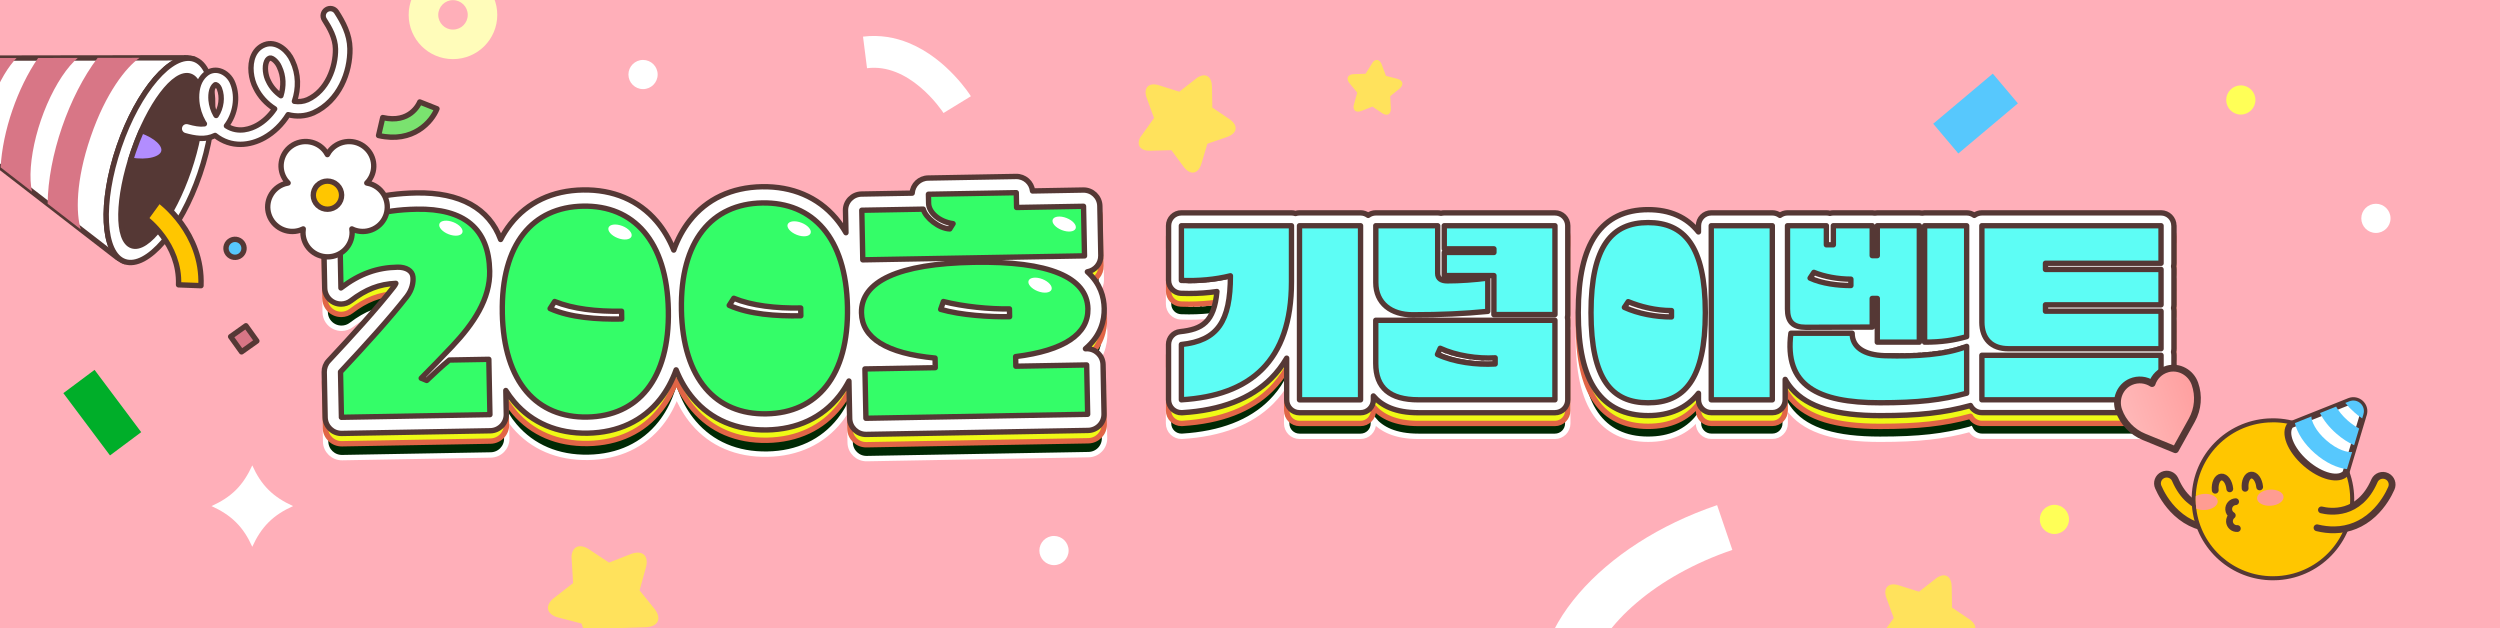 <svg width="1460" height="367" viewBox="0 0 1460 367" fill="none" xmlns="http://www.w3.org/2000/svg">
<rect x="0" y="0" width="1460" height="367" fill="#333333" stroke="none"/>
<g clip-path="url(#clip0_149_3255)">
<rect width="1460" height="367" fill="#FFAFB9"/>
<path d="M634.717 217.804L634.183 217.809C643.366 210.094 645.282 200.934 645.151 194.296C645.02 187.659 642.953 179.775 635.308 172.861C639.851 172.071 643.258 168.103 643.165 163.373L642.593 134.41C642.489 129.189 638.139 125.025 632.883 125.12L603.281 125.657C602.775 120.825 598.608 117.09 593.626 117.189L542.313 118.109C537.332 118.195 533.319 122.079 533.001 126.924L503.398 127.462C498.142 127.557 493.956 131.869 494.06 137.09L494.319 150.039C492.553 146.977 490.569 144.135 488.353 141.525C477.885 129.223 462.984 122.878 445.253 123.193C427.59 123.516 413 130.384 403.047 143.055C399.155 148.014 396.064 153.746 393.753 160.181C391.18 153.817 387.862 148.208 383.753 143.392C373.284 131.09 358.383 124.745 340.653 125.06C322.99 125.383 308.399 132.251 298.446 144.922C296.26 147.7 294.332 150.739 292.651 153.997C285.997 135.871 269.057 126.337 243.38 126.801C222.574 127.18 205.691 131.864 193.194 140.743C190.641 142.554 189.162 145.496 189.225 148.603L189.902 182.42C189.979 185.992 192.069 189.214 195.298 190.773C196.66 191.421 198.144 191.73 199.598 191.709C201.602 191.67 203.582 191.017 205.222 189.753C213.955 183.086 221.873 180.01 231.464 179.618C231.218 180.201 230.855 180.852 230.34 181.513C220.259 194.454 206.045 209.974 192.181 224.828C190.507 226.618 189.601 228.988 189.646 231.427L190.171 257.965C190.276 263.185 194.625 267.35 199.881 267.254L286.615 265.7C291.871 265.605 296.057 261.292 295.953 256.072L295.68 242.183C297.16 244.531 298.763 246.758 300.522 248.826C310.953 261.096 325.816 267.409 343.491 267.101C361.166 266.793 375.854 259.909 385.834 247.242C389.724 242.296 392.829 236.566 395.14 230.131C397.711 236.509 401.028 242.13 405.137 246.947C415.568 259.217 430.432 265.53 448.107 265.222C465.782 264.914 480.47 258.031 490.45 245.363C492.556 242.684 494.43 239.761 496.066 236.647L496.503 258.538C496.607 263.758 500.956 267.922 506.213 267.827L635.709 265.501C640.966 265.406 645.152 261.093 645.048 255.872L644.472 227.058C644.368 221.838 640.019 217.673 634.763 217.768L634.717 217.804Z" fill="#002904" stroke="white" stroke-width="3.14" stroke-miterlimit="10"/>
<path d="M634.551 209.707L634.016 209.712C643.2 201.997 645.116 192.837 644.985 186.199C644.854 179.562 642.786 171.679 635.142 164.764C639.684 163.974 643.091 160.006 642.998 155.276L642.427 126.313C642.322 121.092 637.973 116.928 632.717 117.023L603.114 117.56C602.609 112.728 598.442 108.993 593.459 109.093L542.146 110.012C537.165 110.098 533.152 113.982 532.834 118.827L503.232 119.365C497.976 119.46 493.789 123.773 493.894 128.993L494.152 141.942C492.386 138.88 490.403 136.038 488.187 133.428C477.718 121.126 462.818 114.781 445.087 115.096C427.424 115.419 412.833 122.287 402.881 134.958C398.989 139.917 395.897 145.649 393.587 152.084C391.014 145.72 387.695 140.111 383.586 135.295C373.118 122.993 358.217 116.648 340.486 116.963C322.823 117.286 308.233 124.154 298.28 136.825C296.094 139.603 294.165 142.642 292.485 145.9C285.831 127.774 268.891 118.24 243.213 118.704C222.408 119.083 205.524 123.767 193.028 132.646C190.475 134.457 188.996 137.399 189.058 140.507L189.736 174.323C189.813 177.895 191.903 181.117 195.131 182.676C196.494 183.324 197.978 183.633 199.432 183.612C201.436 183.573 203.416 182.92 205.056 181.656C213.789 174.989 221.706 171.913 231.298 171.521C231.052 172.104 230.688 172.755 230.173 173.416C220.093 186.358 205.878 201.877 192.015 216.731C190.341 218.521 189.435 220.891 189.48 223.33L190.005 249.868C190.109 255.088 194.459 259.253 199.715 259.158L286.448 257.603C291.704 257.508 295.891 253.195 295.786 247.975L295.514 234.086C296.993 236.434 298.596 238.661 300.355 240.729C310.786 252.999 325.65 259.312 343.325 259.004C361 258.696 375.688 251.813 385.668 239.145C389.558 234.199 392.663 228.469 394.973 222.034C397.545 228.412 400.862 234.033 404.971 238.85C415.402 251.12 430.265 257.433 447.94 257.125C465.615 256.818 480.304 249.934 490.283 237.266C492.389 234.587 494.263 231.664 495.9 228.551L496.336 250.441C496.44 255.661 500.79 259.826 506.046 259.73L635.543 257.404C640.799 257.309 644.985 252.996 644.881 247.775L644.306 218.961C644.202 213.741 639.852 209.576 634.596 209.671L634.551 209.707Z" fill="#EFF916" stroke="#E16546" stroke-width="3.14" stroke-linecap="round" stroke-linejoin="round"/>
<path d="M634.432 203.669L633.897 203.674C643.081 195.959 644.997 186.799 644.866 180.162C644.735 173.524 642.668 165.641 635.023 158.726C639.566 157.936 642.972 153.968 642.879 149.238L642.308 120.275C642.204 115.054 637.854 110.89 632.598 110.985L602.995 111.522C602.49 106.69 598.323 102.955 593.34 103.055L542.028 103.974C537.046 104.06 533.033 107.945 532.716 112.789L503.113 113.327C497.857 113.422 493.671 117.735 493.775 122.955L494.034 135.904C492.268 132.842 490.284 130.001 488.068 127.39C477.6 115.088 462.699 108.743 444.968 109.058C427.238 109.373 412.715 116.249 402.762 128.92C398.87 133.879 395.779 139.611 393.468 146.046C390.895 139.682 387.577 134.073 383.468 129.257C372.999 116.955 358.098 110.61 340.368 110.925C322.637 111.24 308.114 118.116 298.161 130.787C295.975 133.565 294.047 136.604 292.366 139.862C285.712 121.736 268.772 112.202 243.095 112.666C222.289 113.045 205.406 117.729 192.909 126.609C190.356 128.419 188.877 131.361 188.94 134.469L189.617 168.286C189.694 171.857 191.784 175.079 195.013 176.638C196.375 177.286 197.859 177.595 199.313 177.574C201.317 177.535 203.297 176.882 204.937 175.618C213.67 168.951 221.588 165.875 231.179 165.483C230.933 166.066 230.57 166.717 230.054 167.378C219.974 180.32 205.76 195.839 191.896 210.693C190.222 212.483 189.316 214.853 189.361 217.292L189.886 243.83C189.991 249.05 194.34 253.215 199.596 253.12L286.33 251.565C291.586 251.47 295.772 247.157 295.668 241.937L295.395 228.048C296.875 230.396 298.478 232.623 300.237 234.691C310.668 246.961 325.531 253.274 343.206 252.967C360.923 252.65 375.569 245.775 385.549 233.107C389.439 228.161 392.544 222.431 394.855 215.996C397.426 222.374 400.743 227.995 404.852 232.812C415.283 245.082 430.147 251.396 447.822 251.088C465.539 250.771 480.185 243.896 490.165 231.228C492.271 228.55 494.145 225.627 495.781 222.513L496.218 244.403C496.322 249.623 500.671 253.788 505.928 253.693L635.424 251.366C640.681 251.271 644.867 246.958 644.763 241.737L644.187 212.923C644.083 207.703 639.734 203.538 634.477 203.633L634.432 203.669Z" fill="white" stroke="#553835" stroke-width="3.14" stroke-linecap="round" stroke-linejoin="round"/>
<path d="M199.392 243.699L198.867 217.162C214.421 200.492 227.726 185.846 237.563 173.229C240.685 169.228 241.515 164.81 241.145 161.639C240.77 158.155 237.206 155.945 232.169 156.038C220.408 156.246 210.096 159.778 199.108 168.167L198.43 134.35C208.075 127.504 222.183 122.538 243.249 122.163C271.19 121.663 285.488 133.54 285.978 158.265C286.306 174.499 276.655 188.932 263.944 202.356C259.457 207.137 251.223 215.629 245.983 220.88L249.214 222.181C252.815 218.779 258.512 213.364 262.421 210.257L285.477 209.841L286.112 242.143L199.379 243.698L199.392 243.699Z" fill="#34FD68" stroke="#553835" stroke-width="3.14" stroke-linecap="round" stroke-linejoin="round"/>
<path d="M293.36 182.841C292.556 142.346 311.224 120.926 340.538 120.396C369.853 119.866 389.514 140.609 390.317 181.104C391.121 221.599 372.453 243.018 342.973 243.556C313.659 244.086 294.145 223.497 293.345 182.853L293.36 182.841ZM323.935 176.066L321.261 180.215C332.975 185.468 348.584 186.552 363.09 186.296L363.003 181.744C348.498 182 334.561 180.431 323.934 176.08L323.935 176.066Z" fill="#34FD68" stroke="#553835" stroke-width="3.14" stroke-linecap="round" stroke-linejoin="round"/>
<path d="M397.962 180.96C397.158 140.465 415.826 119.046 445.141 118.516C474.619 117.991 494.116 138.728 494.919 179.223C495.723 219.718 477.055 241.138 447.576 241.676C418.261 242.206 398.747 221.616 397.947 180.972L397.962 180.96ZM428.538 174.186L425.863 178.335C437.577 183.588 453.186 184.671 467.692 184.416L467.606 179.864C453.1 180.119 439.163 178.551 428.536 174.199L428.538 174.186Z" fill="#34FD68" stroke="#553835" stroke-width="3.14" stroke-linecap="round" stroke-linejoin="round"/>
<path d="M635.193 241.942L505.696 244.269L505.121 215.455L546.196 214.717L546.083 209.101C517.772 206.43 503.386 197.425 503.099 182.719C502.729 164.372 524.525 153.964 568.66 153.174C612.795 152.385 634.984 161.999 635.341 180.344C635.628 195.05 621.615 204.719 593.128 208.256L593.241 213.871L634.618 213.128L635.193 241.942ZM633.354 149.421L503.857 151.748L503.286 122.784L539.173 122.136C540.497 127.117 548.408 133.505 554.673 133.691L556.591 130.623C548.159 129.41 542.406 123.899 542.307 118.747L542.199 113.445L593.511 112.525L593.683 121.167L632.781 120.471L633.352 149.434L633.354 149.421ZM550.941 176.092L549.353 180.666C561.183 184.097 578.166 185.15 589.611 184.946L589.525 180.394C578.066 180.596 562.454 179.064 550.942 176.078L550.941 176.092Z" fill="#34FD68" stroke="#553835" stroke-width="3.14" stroke-linecap="round" stroke-linejoin="round"/>
<path d="M270.007 135.871C270.774 133.927 268.403 131.181 264.71 129.737C261.017 128.294 257.402 128.699 256.634 130.643C255.866 132.586 258.237 135.332 261.93 136.776C265.623 138.22 269.239 137.814 270.007 135.871Z" fill="white"/>
<path d="M368.774 138.113C369.541 136.169 367.17 133.424 363.477 131.98C359.784 130.536 356.168 130.942 355.401 132.885C354.633 134.829 357.004 137.575 360.697 139.018C364.39 140.462 368.006 140.057 368.774 138.113Z" fill="white"/>
<path d="M473.385 136.232C474.152 134.289 471.781 131.543 468.088 130.099C464.395 128.655 460.78 129.061 460.012 131.004C459.244 132.948 461.615 135.694 465.308 137.138C469.001 138.581 472.617 138.176 473.385 136.232Z" fill="white"/>
<path d="M628.169 133.458C628.936 131.515 626.565 128.769 622.872 127.325C619.179 125.881 615.564 126.287 614.796 128.23C614.028 130.174 616.399 132.92 620.092 134.364C623.785 135.807 627.401 135.402 628.169 133.458Z" fill="white"/>
<path d="M614.078 169.14C614.845 167.196 612.474 164.45 608.781 163.007C605.089 161.563 601.473 161.968 600.705 163.912C599.937 165.856 602.309 168.602 606.001 170.045C609.694 171.489 613.31 171.083 614.078 169.14Z" fill="white"/>
<path d="M216.215 107.347C215.541 107.133 214.873 106.987 214.203 106.868C214.684 106.38 215.14 105.876 215.548 105.311C220.194 98.931 218.753 90.019 212.336 85.382C205.903 80.758 196.933 82.175 192.275 88.54C191.867 89.105 191.511 89.689 191.194 90.291C190.88 89.697 190.525 89.098 190.112 88.533C185.431 82.154 176.446 80.754 170.046 85.381C163.631 90.019 162.236 98.94 166.904 105.304C167.318 105.869 167.778 106.385 168.257 106.862C167.586 106.974 166.911 107.127 166.243 107.335C158.701 109.774 154.586 117.822 157.055 125.316C159.524 132.811 167.633 136.91 175.176 134.471C175.845 134.249 176.479 133.983 177.089 133.687C176.997 134.356 176.931 135.042 176.932 135.736C176.946 143.611 183.392 150.005 191.321 150.004C199.251 150.002 205.678 143.611 205.664 135.736C205.663 135.043 205.592 134.354 205.492 133.69C206.1 133.992 206.739 134.27 207.412 134.485C214.963 136.914 223.055 132.811 225.489 125.316C227.923 117.822 223.779 109.778 216.228 107.349L216.215 107.347Z" fill="white"/>
<path d="M216.215 107.347C215.541 107.133 214.873 106.987 214.203 106.868C214.684 106.38 215.14 105.876 215.548 105.311C220.194 98.931 218.753 90.019 212.336 85.382C205.903 80.758 196.933 82.175 192.275 88.54C191.867 89.105 191.511 89.689 191.194 90.291C190.88 89.697 190.525 89.098 190.112 88.533C185.431 82.154 176.446 80.754 170.046 85.381C163.631 90.019 162.236 98.94 166.904 105.304C167.318 105.869 167.778 106.385 168.257 106.862C167.586 106.974 166.911 107.127 166.243 107.335C158.701 109.774 154.586 117.822 157.055 125.316C159.524 132.811 167.633 136.91 175.176 134.471C175.845 134.249 176.479 133.983 177.089 133.687C176.997 134.356 176.931 135.042 176.932 135.736C176.946 143.611 183.392 150.005 191.321 150.004C199.251 150.002 205.678 143.611 205.664 135.736C205.663 135.043 205.592 134.354 205.492 133.69C206.1 133.992 206.739 134.27 207.412 134.485C214.963 136.914 223.055 132.811 225.489 125.316C227.923 117.822 223.779 109.778 216.228 107.349L216.215 107.347Z" stroke="#553835" stroke-width="3.14" stroke-linecap="round" stroke-linejoin="round"/>
<path d="M197.158 119.715C200.342 116.468 200.269 111.269 196.994 108.101C193.719 104.934 188.484 104.998 185.3 108.245C182.116 111.492 182.189 116.692 185.464 119.86C188.738 123.027 193.974 122.963 197.158 119.715Z" fill="#FFC600" stroke="#553835" stroke-width="3.14" stroke-linecap="round" stroke-linejoin="round"/>
<g clip-path="url(#clip1_149_3255)">
<path d="M908.1 138.094H843.438C842.784 138.094 842.13 138.172 841.522 138.344C840.915 138.187 840.277 138.094 839.607 138.094H803.454C801.788 138.094 800.262 138.641 799.017 139.563C797.771 138.641 796.245 138.094 794.579 138.094H758.924C758.099 138.094 757.32 138.219 756.573 138.469C755.841 138.219 755.047 138.094 754.222 138.094H689.934C685.792 138.094 682.444 141.469 682.444 145.609V177.563C682.444 181.609 685.636 184.922 689.653 185.078C691.21 185.141 692.783 185.172 694.34 185.172C699.992 185.172 705.457 184.797 710.688 184.031C709.053 201.953 702.031 206.109 689.14 207.469C685.325 207.875 682.429 211.094 682.429 214.953V247.266C682.429 249.344 683.285 251.328 684.796 252.75C686.197 254.063 688.034 254.797 689.934 254.797C690.089 254.797 690.245 254.797 690.401 254.797C713.024 253.406 730.524 246.641 742.42 234.703C745.876 231.234 748.881 227.312 751.419 222.953V247.297C751.419 251.453 754.782 254.813 758.908 254.813H794.564C798.705 254.813 802.053 251.438 802.053 247.297V245.016C806.708 250.594 814.727 254.813 828.366 254.813H908.084C912.226 254.813 915.573 251.438 915.573 247.297V200.859C915.573 200.281 915.511 199.719 915.386 199.188C915.511 198.656 915.573 198.094 915.573 197.516V145.625C915.573 141.469 912.21 138.109 908.084 138.109L908.1 138.094ZM694.029 177.641C694.947 177.641 695.866 177.641 696.769 177.609C695.959 177.625 695.15 177.641 694.34 177.641C694.231 177.641 694.122 177.641 694.029 177.641ZM708.867 176.688C709.567 176.594 710.252 176.484 710.937 176.375C710.252 176.484 709.552 176.594 708.867 176.688ZM701.782 177.391C702.592 177.344 703.402 177.281 704.196 177.203C703.386 177.281 702.592 177.328 701.782 177.391ZM705.441 177.078C706.157 177 706.874 176.922 707.574 176.844C706.874 176.938 706.157 177.016 705.441 177.078ZM718.567 174.828C717.524 175.094 716.48 175.328 715.422 175.547C716.48 175.328 717.539 175.094 718.567 174.828ZM714.378 175.75C713.647 175.891 712.93 176.031 712.183 176.156C712.915 176.031 713.647 175.891 714.378 175.75ZM873.192 226.328C871.744 226.406 870.265 226.453 868.77 226.453C870.28 226.453 871.759 226.406 873.192 226.328ZM842.488 222.016C841.476 221.625 840.464 221.203 839.514 220.75C840.479 221.203 841.476 221.609 842.488 222.016ZM844.029 218.391C844.169 218.453 844.31 218.5 844.45 218.563C844.31 218.516 844.169 218.453 844.029 218.391ZM850.989 220.594C851.145 220.641 851.3 220.672 851.472 220.703C851.316 220.656 851.145 220.625 850.989 220.594ZM858.089 222C858.245 222.031 858.416 222.047 858.572 222.078C858.416 222.063 858.245 222.031 858.089 222ZM861.763 222.469C861.966 222.484 862.153 222.516 862.355 222.531C862.153 222.516 861.966 222.5 861.763 222.469ZM865.516 222.766C865.671 222.766 865.843 222.766 865.998 222.781C865.843 222.781 865.671 222.781 865.516 222.766ZM868.365 226.469C867.306 226.469 866.216 226.438 865.142 226.391C866.232 226.438 867.306 226.453 868.365 226.469ZM864.846 226.391C863.741 226.344 862.62 226.266 861.483 226.172C862.604 226.266 863.725 226.344 864.846 226.391ZM860.891 226.109C859.786 226.016 858.696 225.891 857.591 225.734C858.681 225.875 859.786 226 860.891 226.109ZM856.999 225.656C855.878 225.5 854.741 225.328 853.636 225.109C854.757 225.312 855.878 225.484 856.999 225.656ZM853.371 225.062C852.281 224.859 851.207 224.625 850.148 224.375C851.207 224.625 852.297 224.859 853.371 225.062ZM845.96 223.25C844.932 222.938 843.936 222.594 842.955 222.219C843.936 222.594 844.932 222.922 845.96 223.25Z" fill="#002904"/>
<path d="M697.392 177.609C698.528 177.578 699.665 177.531 700.801 177.469M847.392 219.563C847.579 219.625 847.766 219.672 847.953 219.734M849.712 224.281C848.638 224.016 847.595 223.734 846.552 223.422M908.1 138.094H843.438C842.784 138.094 842.13 138.172 841.522 138.344C840.915 138.187 840.277 138.094 839.607 138.094H803.454C801.788 138.094 800.262 138.641 799.017 139.563C797.771 138.641 796.245 138.094 794.579 138.094H758.924C758.099 138.094 757.32 138.219 756.573 138.469C755.841 138.219 755.047 138.094 754.222 138.094H689.934C685.792 138.094 682.444 141.469 682.444 145.609V177.563C682.444 181.609 685.636 184.922 689.653 185.078C691.21 185.141 692.783 185.172 694.34 185.172C699.992 185.172 705.457 184.797 710.688 184.031C709.053 201.953 702.031 206.109 689.14 207.469C685.325 207.875 682.429 211.094 682.429 214.953V247.266C682.429 249.344 683.285 251.328 684.796 252.75C686.197 254.063 688.034 254.797 689.934 254.797C690.089 254.797 690.245 254.797 690.401 254.797C713.024 253.406 730.524 246.641 742.42 234.703C745.876 231.234 748.881 227.313 751.419 222.953V247.297C751.419 251.453 754.782 254.813 758.908 254.813H794.564C798.705 254.813 802.053 251.438 802.053 247.297V245.016C806.708 250.594 814.727 254.813 828.366 254.813H908.084C912.226 254.813 915.573 251.438 915.573 247.297V200.859C915.573 200.281 915.511 199.719 915.386 199.188C915.511 198.656 915.573 198.094 915.573 197.516V145.625C915.573 141.469 912.21 138.109 908.084 138.109L908.1 138.094ZM694.029 177.641C694.947 177.641 695.866 177.641 696.769 177.609C695.959 177.625 695.15 177.641 694.34 177.641C694.231 177.641 694.122 177.641 694.029 177.641ZM708.867 176.688C709.567 176.594 710.252 176.484 710.937 176.375C710.252 176.484 709.552 176.594 708.867 176.688ZM701.782 177.391C702.592 177.344 703.402 177.281 704.196 177.203C703.386 177.281 702.592 177.328 701.782 177.391ZM705.441 177.078C706.157 177 706.874 176.922 707.574 176.844C706.874 176.938 706.157 177.016 705.441 177.078ZM718.567 174.828C717.524 175.094 716.48 175.328 715.422 175.547C716.48 175.328 717.539 175.094 718.567 174.828ZM714.378 175.75C713.647 175.891 712.93 176.031 712.183 176.156C712.915 176.031 713.647 175.891 714.378 175.75ZM873.192 226.328C871.744 226.406 870.265 226.453 868.77 226.453C870.28 226.453 871.759 226.406 873.192 226.328ZM842.488 222.016C841.476 221.625 840.464 221.203 839.514 220.75C840.479 221.203 841.476 221.609 842.488 222.016ZM844.029 218.391C844.169 218.453 844.31 218.5 844.45 218.563C844.31 218.516 844.169 218.453 844.029 218.391ZM850.989 220.594C851.145 220.641 851.3 220.672 851.472 220.703C851.316 220.656 851.145 220.625 850.989 220.594ZM858.089 222C858.245 222.031 858.416 222.047 858.572 222.078C858.416 222.063 858.245 222.031 858.089 222ZM861.763 222.469C861.966 222.484 862.153 222.516 862.355 222.531C862.153 222.516 861.966 222.5 861.763 222.469ZM865.516 222.766C865.671 222.766 865.843 222.766 865.998 222.781C865.843 222.781 865.671 222.781 865.516 222.766ZM868.365 226.469C867.306 226.469 866.216 226.437 865.142 226.391C866.232 226.437 867.306 226.453 868.365 226.469ZM864.846 226.391C863.741 226.344 862.62 226.266 861.483 226.172C862.604 226.266 863.725 226.344 864.846 226.391ZM860.891 226.109C859.786 226.016 858.696 225.891 857.591 225.734C858.681 225.875 859.786 226 860.891 226.109ZM856.999 225.656C855.878 225.5 854.741 225.328 853.636 225.109C854.757 225.312 855.878 225.484 856.999 225.656ZM853.371 225.063C852.281 224.859 851.207 224.625 850.148 224.375C851.207 224.625 852.297 224.859 853.371 225.063ZM845.96 223.25C844.932 222.938 843.936 222.594 842.955 222.219C843.936 222.594 844.932 222.922 845.96 223.25Z" stroke="white" stroke-width="3.14" stroke-miterlimit="10"/>
<path d="M1269.56 145.625C1269.56 141.469 1266.19 138.109 1262.07 138.109H1157.44C1155.77 138.109 1154.24 138.656 1153 139.578C1151.75 138.656 1150.23 138.109 1148.56 138.109H1124.01C1123.48 138.109 1122.96 138.172 1122.47 138.266C1121.97 138.156 1121.45 138.109 1120.92 138.109H1096.37C1095.86 138.109 1095.37 138.156 1094.89 138.25C1094.41 138.156 1093.91 138.109 1093.41 138.109H1070.71C1070.01 138.109 1069.33 138.203 1068.67 138.391C1068.02 138.203 1067.35 138.109 1066.63 138.109H1043.93C1042.27 138.109 1040.74 138.656 1039.49 139.578C1038.25 138.656 1036.72 138.109 1035.06 138.109H999.402C995.26 138.109 991.912 141.484 991.912 145.625V149.25C985.093 140.609 975.221 136.234 962.516 136.234C949.017 136.234 938.71 141.219 931.89 151.047C925.04 160.922 921.708 175.75 921.708 196.375C921.708 217 925.04 231.828 931.89 241.703C938.71 251.531 949.017 256.516 962.516 256.516C975.206 256.516 985.093 252.125 991.912 243.469V247.266C991.912 251.422 995.276 254.781 999.402 254.781H1035.06C1039.2 254.781 1042.55 251.406 1042.55 247.266V235.359C1043.65 237.344 1044.93 239.188 1046.42 240.891C1055.76 251.563 1072.14 256.531 1097.99 256.531C1120.5 256.531 1135.25 254.891 1150.55 250.688C1150.62 250.672 1150.68 250.641 1150.76 250.609C1151.99 253.078 1154.52 254.781 1157.47 254.781H1262.1C1266.24 254.781 1269.59 251.406 1269.59 247.266V221.266C1269.59 220.609 1269.51 219.953 1269.34 219.344C1269.49 218.734 1269.59 218.094 1269.59 217.422V195.5C1269.59 194.859 1269.51 194.234 1269.35 193.641C1269.51 193.047 1269.59 192.422 1269.59 191.781V171.109C1269.59 170.484 1269.51 169.891 1269.37 169.312C1269.51 168.734 1269.59 168.141 1269.59 167.516V145.594L1269.56 145.625ZM1124.38 221.062C1124.01 221.094 1123.65 221.125 1123.28 221.156C1123.65 221.125 1124.02 221.094 1124.38 221.062ZM1121.36 221.281C1121.02 221.297 1120.68 221.328 1120.32 221.344C1120.66 221.328 1121.02 221.297 1121.36 221.281ZM1100.9 221.531C1103.47 221.609 1106.01 221.641 1108.53 221.641C1106.01 221.641 1103.46 221.594 1100.9 221.531ZM1118.01 221.453C1117.8 221.453 1117.56 221.469 1117.34 221.484C1117.58 221.484 1117.8 221.469 1118.01 221.453ZM1114.31 221.578C1114.06 221.578 1113.81 221.578 1113.54 221.578C1113.79 221.578 1114.04 221.578 1114.31 221.578ZM1111.24 221.625C1110.87 221.625 1110.49 221.625 1110.13 221.625C1110.51 221.625 1110.88 221.625 1111.24 221.625ZM1126.17 220.906C1126.53 220.875 1126.9 220.844 1127.26 220.797C1126.9 220.828 1126.53 220.875 1126.17 220.906ZM1129.11 220.594C1129.44 220.562 1129.77 220.516 1130.08 220.484C1129.75 220.531 1129.43 220.562 1129.11 220.594ZM1132.37 220.172C1132.52 220.156 1132.68 220.125 1132.82 220.109C1132.66 220.125 1132.51 220.156 1132.37 220.172ZM1135.5 219.672C1135.75 219.625 1136 219.578 1136.23 219.531C1135.98 219.578 1135.75 219.625 1135.5 219.672Z" fill="#002904"/>
<path d="M1138.1 219.172C1138.41 219.109 1138.72 219.031 1139.03 218.969M1140.62 218.594C1140.93 218.516 1141.26 218.438 1141.57 218.359M1143.1 217.938C1143.39 217.844 1143.7 217.766 1144 217.672M1145.56 217.172C1145.81 217.094 1146.05 217.016 1146.3 216.922M1269.56 145.625C1269.56 141.469 1266.19 138.109 1262.07 138.109H1157.44C1155.77 138.109 1154.24 138.656 1153 139.578C1151.75 138.656 1150.23 138.109 1148.56 138.109H1124.01C1123.48 138.109 1122.96 138.172 1122.47 138.266C1121.97 138.156 1121.45 138.109 1120.92 138.109H1096.37C1095.86 138.109 1095.37 138.156 1094.89 138.25C1094.41 138.156 1093.91 138.109 1093.41 138.109H1070.71C1070.01 138.109 1069.33 138.203 1068.67 138.391C1068.02 138.203 1067.35 138.109 1066.63 138.109H1043.93C1042.27 138.109 1040.74 138.656 1039.49 139.578C1038.25 138.656 1036.72 138.109 1035.06 138.109H999.402C995.26 138.109 991.912 141.484 991.912 145.625V149.25C985.093 140.609 975.221 136.234 962.516 136.234C949.017 136.234 938.71 141.219 931.89 151.047C925.04 160.922 921.708 175.75 921.708 196.375C921.708 217 925.04 231.828 931.89 241.703C938.71 251.531 949.017 256.516 962.516 256.516C975.206 256.516 985.093 252.125 991.912 243.469V247.266C991.912 251.422 995.276 254.781 999.402 254.781H1035.06C1039.2 254.781 1042.55 251.406 1042.55 247.266V235.359C1043.65 237.344 1044.93 239.188 1046.42 240.891C1055.76 251.563 1072.14 256.531 1097.99 256.531C1120.5 256.531 1135.25 254.891 1150.55 250.688C1150.62 250.672 1150.68 250.641 1150.76 250.609C1151.99 253.078 1154.52 254.781 1157.47 254.781H1262.1C1266.24 254.781 1269.59 251.406 1269.59 247.266V221.266C1269.59 220.609 1269.51 219.953 1269.34 219.344C1269.49 218.734 1269.59 218.094 1269.59 217.422V195.5C1269.59 194.859 1269.51 194.234 1269.35 193.641C1269.51 193.047 1269.59 192.422 1269.59 191.781V171.109C1269.59 170.484 1269.51 169.891 1269.37 169.312C1269.51 168.734 1269.59 168.141 1269.59 167.516V145.594L1269.56 145.625ZM1124.38 221.063C1124.01 221.094 1123.65 221.125 1123.28 221.156C1123.65 221.125 1124.02 221.094 1124.38 221.063ZM1121.36 221.281C1121.02 221.297 1120.68 221.328 1120.32 221.344C1120.66 221.328 1121.02 221.297 1121.36 221.281ZM1100.9 221.531C1103.47 221.609 1106.01 221.641 1108.53 221.641C1106.01 221.641 1103.46 221.594 1100.9 221.531ZM1118.01 221.453C1117.8 221.453 1117.56 221.469 1117.34 221.484C1117.58 221.484 1117.8 221.469 1118.01 221.453ZM1114.31 221.578C1114.06 221.578 1113.81 221.578 1113.54 221.578C1113.79 221.578 1114.04 221.578 1114.31 221.578ZM1111.24 221.625C1110.87 221.625 1110.49 221.625 1110.13 221.625C1110.51 221.625 1110.88 221.625 1111.24 221.625ZM1126.17 220.906C1126.53 220.875 1126.9 220.844 1127.26 220.797C1126.9 220.828 1126.53 220.875 1126.17 220.906ZM1129.11 220.594C1129.44 220.562 1129.77 220.516 1130.08 220.484C1129.75 220.531 1129.43 220.562 1129.11 220.594ZM1132.37 220.172C1132.52 220.156 1132.68 220.125 1132.82 220.109C1132.66 220.125 1132.51 220.156 1132.37 220.172ZM1135.5 219.672C1135.75 219.625 1136 219.578 1136.23 219.531C1135.98 219.578 1135.75 219.625 1135.5 219.672Z" stroke="white" stroke-width="3.14" stroke-miterlimit="10"/>
<path d="M908.1 130.578H843.438C842.784 130.578 842.13 130.656 841.522 130.828C840.915 130.672 840.277 130.578 839.607 130.578H803.454C801.788 130.578 800.262 131.125 799.017 132.047C797.771 131.125 796.245 130.578 794.579 130.578H758.924C758.099 130.578 757.32 130.703 756.573 130.953C755.841 130.703 755.047 130.578 754.222 130.578H689.934C685.792 130.578 682.444 133.953 682.444 138.094V170.047C682.444 174.094 685.636 177.406 689.653 177.562C691.21 177.625 692.783 177.656 694.34 177.656C699.992 177.656 705.457 177.281 710.688 176.516C709.053 194.437 702.031 198.594 689.14 199.953C685.325 200.359 682.429 203.578 682.429 207.437V239.75C682.429 241.828 683.285 243.812 684.796 245.234C686.197 246.547 688.034 247.281 689.934 247.281C690.089 247.281 690.245 247.281 690.401 247.281C713.024 245.891 730.524 239.125 742.42 227.187C745.876 223.719 748.881 219.797 751.419 215.437V239.781C751.419 243.938 754.782 247.297 758.908 247.297H794.564C798.705 247.297 802.053 243.922 802.053 239.781V237.5C806.708 243.078 814.727 247.297 828.366 247.297H908.084C912.226 247.297 915.573 243.922 915.573 239.781V193.344C915.573 192.766 915.511 192.203 915.386 191.672C915.511 191.141 915.573 190.578 915.573 190V138.094C915.573 133.937 912.21 130.578 908.084 130.578H908.1ZM694.029 170.125C694.947 170.125 695.866 170.125 696.769 170.094C695.959 170.109 695.15 170.125 694.34 170.125C694.231 170.125 694.122 170.125 694.029 170.125ZM708.867 169.172C709.567 169.078 710.252 168.969 710.937 168.859C710.252 168.969 709.552 169.078 708.867 169.172ZM701.782 169.875C702.592 169.828 703.402 169.766 704.196 169.687C703.386 169.766 702.592 169.812 701.782 169.875ZM705.441 169.562C706.157 169.484 706.874 169.406 707.574 169.328C706.874 169.422 706.157 169.5 705.441 169.562ZM718.567 167.312C717.524 167.578 716.48 167.812 715.422 168.031C716.48 167.812 717.539 167.578 718.567 167.312ZM714.378 168.234C713.647 168.375 712.93 168.516 712.183 168.641C712.915 168.516 713.647 168.375 714.378 168.234ZM873.192 218.812C871.744 218.891 870.265 218.937 868.77 218.937C870.28 218.937 871.759 218.891 873.192 218.812ZM842.488 214.5C841.476 214.109 840.464 213.687 839.514 213.234C840.479 213.687 841.476 214.094 842.488 214.5ZM844.029 210.875C844.169 210.937 844.31 210.984 844.45 211.047C844.31 211 844.169 210.937 844.029 210.875ZM850.989 213.078C851.145 213.125 851.3 213.156 851.472 213.187C851.316 213.141 851.145 213.109 850.989 213.078ZM858.089 214.484C858.245 214.516 858.416 214.531 858.572 214.562C858.416 214.547 858.245 214.516 858.089 214.484ZM861.763 214.953C861.966 214.969 862.153 215 862.355 215.016C862.153 215 861.966 214.984 861.763 214.953ZM865.516 215.25C865.671 215.25 865.843 215.25 865.998 215.266C865.843 215.266 865.671 215.266 865.516 215.25ZM868.365 218.953C867.306 218.953 866.216 218.922 865.142 218.875C866.232 218.922 867.306 218.937 868.365 218.953ZM864.846 218.875C863.741 218.828 862.62 218.75 861.483 218.656C862.604 218.75 863.725 218.828 864.846 218.875ZM860.891 218.594C859.786 218.5 858.696 218.375 857.591 218.219C858.681 218.359 859.786 218.484 860.891 218.594ZM856.999 218.141C855.878 217.984 854.741 217.812 853.636 217.594C854.757 217.797 855.878 217.969 856.999 218.141ZM853.371 217.547C852.281 217.344 851.207 217.109 850.148 216.859C851.207 217.109 852.297 217.344 853.371 217.547ZM845.96 215.734C844.932 215.422 843.936 215.078 842.955 214.703C843.936 215.078 844.932 215.406 845.96 215.734Z" fill="#EFF916"/>
<path d="M697.392 170.094C698.528 170.062 699.665 170.016 700.801 169.953M847.392 212.047C847.579 212.109 847.766 212.156 847.953 212.219M849.712 216.766C848.638 216.5 847.595 216.219 846.552 215.906M908.1 130.578H843.438C842.784 130.578 842.13 130.656 841.522 130.828C840.915 130.672 840.277 130.578 839.607 130.578H803.454C801.788 130.578 800.262 131.125 799.017 132.047C797.771 131.125 796.245 130.578 794.579 130.578H758.924C758.099 130.578 757.32 130.703 756.573 130.953C755.841 130.703 755.047 130.578 754.222 130.578H689.934C685.792 130.578 682.444 133.953 682.444 138.094V170.047C682.444 174.094 685.636 177.406 689.653 177.562C691.21 177.625 692.783 177.656 694.34 177.656C699.992 177.656 705.457 177.281 710.688 176.516C709.053 194.437 702.031 198.594 689.14 199.953C685.325 200.359 682.429 203.578 682.429 207.437V239.75C682.429 241.828 683.285 243.812 684.796 245.234C686.197 246.547 688.034 247.281 689.934 247.281C690.089 247.281 690.245 247.281 690.401 247.281C713.024 245.891 730.524 239.125 742.42 227.187C745.876 223.719 748.881 219.797 751.419 215.437V239.781C751.419 243.938 754.782 247.297 758.908 247.297H794.564C798.705 247.297 802.053 243.922 802.053 239.781V237.5C806.708 243.078 814.727 247.297 828.366 247.297H908.084C912.226 247.297 915.573 243.922 915.573 239.781V193.344C915.573 192.766 915.511 192.203 915.386 191.672C915.511 191.141 915.573 190.578 915.573 190V138.094C915.573 133.937 912.21 130.578 908.084 130.578H908.1ZM694.029 170.125C694.947 170.125 695.866 170.125 696.769 170.094C695.959 170.109 695.15 170.125 694.34 170.125C694.231 170.125 694.122 170.125 694.029 170.125ZM708.867 169.172C709.567 169.078 710.252 168.969 710.937 168.859C710.252 168.969 709.552 169.078 708.867 169.172ZM701.782 169.875C702.592 169.828 703.402 169.766 704.196 169.687C703.386 169.766 702.592 169.812 701.782 169.875ZM705.441 169.562C706.157 169.484 706.874 169.406 707.574 169.328C706.874 169.422 706.157 169.5 705.441 169.562ZM718.567 167.312C717.524 167.578 716.48 167.812 715.422 168.031C716.48 167.812 717.539 167.578 718.567 167.312ZM714.378 168.234C713.647 168.375 712.93 168.516 712.183 168.641C712.915 168.516 713.647 168.375 714.378 168.234ZM873.192 218.812C871.744 218.891 870.265 218.937 868.77 218.937C870.28 218.937 871.759 218.891 873.192 218.812ZM842.488 214.5C841.476 214.109 840.464 213.687 839.514 213.234C840.479 213.687 841.476 214.094 842.488 214.5ZM844.029 210.875C844.169 210.937 844.31 210.984 844.45 211.047C844.31 211 844.169 210.937 844.029 210.875ZM850.989 213.078C851.145 213.125 851.3 213.156 851.472 213.187C851.316 213.141 851.145 213.109 850.989 213.078ZM858.089 214.484C858.245 214.516 858.416 214.531 858.572 214.562C858.416 214.547 858.245 214.516 858.089 214.484ZM861.763 214.953C861.966 214.969 862.153 215 862.355 215.016C862.153 215 861.966 214.984 861.763 214.953ZM865.516 215.25C865.671 215.25 865.843 215.25 865.998 215.266C865.843 215.266 865.671 215.266 865.516 215.25ZM868.365 218.953C867.306 218.953 866.216 218.922 865.142 218.875C866.232 218.922 867.306 218.937 868.365 218.953ZM864.846 218.875C863.741 218.828 862.62 218.75 861.483 218.656C862.604 218.75 863.725 218.828 864.846 218.875ZM860.891 218.594C859.786 218.5 858.696 218.375 857.591 218.219C858.681 218.359 859.786 218.484 860.891 218.594ZM856.999 218.141C855.878 217.984 854.741 217.812 853.636 217.594C854.757 217.797 855.878 217.969 856.999 218.141ZM853.371 217.547C852.281 217.344 851.207 217.109 850.148 216.859C851.207 217.109 852.297 217.344 853.371 217.547ZM845.96 215.734C844.932 215.422 843.936 215.078 842.955 214.703C843.936 215.078 844.932 215.406 845.96 215.734Z" stroke="#E16546" stroke-width="3.14" stroke-linecap="round" stroke-linejoin="round"/>
<path d="M1269.56 138.094C1269.56 133.937 1266.19 130.578 1262.07 130.578H1157.44C1155.77 130.578 1154.24 131.125 1153 132.047C1151.75 131.125 1150.23 130.578 1148.56 130.578H1124.01C1123.48 130.578 1122.96 130.641 1122.47 130.734C1121.97 130.625 1121.45 130.578 1120.92 130.578H1096.37C1095.86 130.578 1095.37 130.625 1094.89 130.719C1094.41 130.625 1093.91 130.578 1093.41 130.578H1070.71C1070.01 130.578 1069.33 130.672 1068.67 130.859C1068.02 130.672 1067.35 130.578 1066.63 130.578H1043.93C1042.27 130.578 1040.74 131.125 1039.49 132.047C1038.25 131.125 1036.72 130.578 1035.06 130.578H999.402C995.26 130.578 991.912 133.953 991.912 138.094V141.719C985.093 133.078 975.221 128.703 962.516 128.703C949.017 128.703 938.71 133.687 931.89 143.516C925.04 153.391 921.708 168.219 921.708 188.844C921.708 209.469 925.04 224.297 931.89 234.172C938.71 244 949.017 248.984 962.516 248.984C975.206 248.984 985.093 244.594 991.912 235.937V239.734C991.912 243.891 995.276 247.25 999.402 247.25H1035.06C1039.2 247.25 1042.55 243.875 1042.55 239.734V227.828C1043.65 229.812 1044.93 231.656 1046.42 233.359C1055.76 244.031 1072.14 249 1097.99 249C1120.5 249 1135.25 247.359 1150.55 243.156C1150.62 243.141 1150.68 243.109 1150.76 243.078C1151.99 245.547 1154.52 247.25 1157.47 247.25H1262.1C1266.24 247.25 1269.59 243.875 1269.59 239.734V213.734C1269.59 213.078 1269.51 212.422 1269.34 211.812C1269.49 211.203 1269.59 210.562 1269.59 209.891V187.969C1269.59 187.328 1269.51 186.703 1269.35 186.109C1269.51 185.516 1269.59 184.891 1269.59 184.25V163.578C1269.59 162.953 1269.51 162.359 1269.37 161.781C1269.51 161.203 1269.59 160.609 1269.59 159.984V138.094H1269.56ZM1124.38 213.531C1124.01 213.562 1123.65 213.594 1123.28 213.625C1123.65 213.594 1124.02 213.562 1124.38 213.531ZM1121.36 213.75C1121.02 213.766 1120.68 213.797 1120.32 213.812C1120.66 213.797 1121.02 213.766 1121.36 213.75ZM1100.9 214C1103.47 214.078 1106.01 214.109 1108.53 214.109C1106.01 214.109 1103.46 214.062 1100.9 214ZM1118.01 213.922C1117.8 213.922 1117.56 213.938 1117.34 213.953C1117.58 213.953 1117.8 213.938 1118.01 213.922ZM1114.31 214.047C1114.06 214.047 1113.81 214.047 1113.54 214.047C1113.79 214.047 1114.04 214.047 1114.31 214.047ZM1111.24 214.094C1110.87 214.094 1110.49 214.094 1110.13 214.094C1110.51 214.094 1110.88 214.094 1111.24 214.094ZM1126.17 213.375C1126.53 213.344 1126.9 213.312 1127.26 213.266C1126.9 213.297 1126.53 213.344 1126.17 213.375ZM1129.11 213.062C1129.44 213.031 1129.77 212.984 1130.08 212.953C1129.75 213 1129.43 213.031 1129.11 213.062ZM1132.37 212.641C1132.52 212.625 1132.68 212.594 1132.82 212.578C1132.66 212.594 1132.51 212.625 1132.37 212.641ZM1135.5 212.141C1135.75 212.094 1136 212.047 1136.23 212C1135.98 212.047 1135.75 212.094 1135.5 212.141Z" fill="#EFF916"/>
<path d="M1138.1 211.641C1138.41 211.578 1138.72 211.5 1139.03 211.438M1140.62 211.062C1140.93 210.984 1141.26 210.906 1141.57 210.828M1143.1 210.406C1143.39 210.313 1143.7 210.234 1144 210.141M1145.56 209.641C1145.81 209.562 1146.05 209.484 1146.3 209.391M1269.56 138.094C1269.56 133.937 1266.19 130.578 1262.07 130.578H1157.44C1155.77 130.578 1154.24 131.125 1153 132.047C1151.75 131.125 1150.23 130.578 1148.56 130.578H1124.01C1123.48 130.578 1122.96 130.641 1122.47 130.734C1121.97 130.625 1121.45 130.578 1120.92 130.578H1096.37C1095.86 130.578 1095.37 130.625 1094.89 130.719C1094.41 130.625 1093.91 130.578 1093.41 130.578H1070.71C1070.01 130.578 1069.33 130.672 1068.67 130.859C1068.02 130.672 1067.35 130.578 1066.63 130.578H1043.93C1042.27 130.578 1040.74 131.125 1039.49 132.047C1038.25 131.125 1036.72 130.578 1035.06 130.578H999.402C995.26 130.578 991.912 133.953 991.912 138.094V141.719C985.093 133.078 975.221 128.703 962.516 128.703C949.017 128.703 938.71 133.687 931.89 143.516C925.04 153.391 921.708 168.219 921.708 188.844C921.708 209.469 925.04 224.297 931.89 234.172C938.71 244 949.017 248.984 962.516 248.984C975.206 248.984 985.093 244.594 991.912 235.937V239.734C991.912 243.891 995.276 247.25 999.402 247.25H1035.06C1039.2 247.25 1042.55 243.875 1042.55 239.734V227.828C1043.65 229.813 1044.93 231.656 1046.42 233.359C1055.76 244.031 1072.14 249 1097.99 249C1120.5 249 1135.25 247.359 1150.55 243.156C1150.62 243.141 1150.68 243.109 1150.76 243.078C1151.99 245.547 1154.52 247.25 1157.47 247.25H1262.1C1266.24 247.25 1269.59 243.875 1269.59 239.734V213.734C1269.59 213.078 1269.51 212.422 1269.34 211.812C1269.49 211.203 1269.59 210.562 1269.59 209.891V187.969C1269.59 187.328 1269.51 186.703 1269.35 186.109C1269.51 185.516 1269.59 184.891 1269.59 184.25V163.578C1269.59 162.953 1269.51 162.359 1269.37 161.781C1269.51 161.203 1269.59 160.609 1269.59 159.984V138.094H1269.56ZM1124.38 213.531C1124.01 213.563 1123.65 213.594 1123.28 213.625C1123.65 213.594 1124.02 213.563 1124.38 213.531ZM1121.36 213.75C1121.02 213.766 1120.68 213.797 1120.32 213.813C1120.66 213.797 1121.02 213.766 1121.36 213.75ZM1100.9 214C1103.47 214.078 1106.01 214.109 1108.53 214.109C1106.01 214.109 1103.46 214.063 1100.9 214ZM1118.01 213.922C1117.8 213.922 1117.56 213.938 1117.34 213.953C1117.58 213.953 1117.8 213.938 1118.01 213.922ZM1114.31 214.047C1114.06 214.047 1113.81 214.047 1113.54 214.047C1113.79 214.047 1114.04 214.047 1114.31 214.047ZM1111.24 214.094C1110.87 214.094 1110.49 214.094 1110.13 214.094C1110.51 214.094 1110.88 214.094 1111.24 214.094ZM1126.17 213.375C1126.53 213.344 1126.9 213.312 1127.26 213.266C1126.9 213.297 1126.53 213.344 1126.17 213.375ZM1129.11 213.063C1129.44 213.031 1129.77 212.984 1130.08 212.953C1129.75 213 1129.43 213.031 1129.11 213.063ZM1132.37 212.641C1132.52 212.625 1132.68 212.594 1132.82 212.578C1132.66 212.594 1132.51 212.625 1132.37 212.641ZM1135.5 212.141C1135.75 212.094 1136 212.047 1136.23 212C1135.98 212.047 1135.75 212.094 1135.5 212.141Z" stroke="#E16546" stroke-width="3.14" stroke-linecap="round" stroke-linejoin="round"/>
<path d="M908.1 124.312H843.438C842.784 124.312 842.13 124.391 841.522 124.563C840.915 124.406 840.277 124.312 839.607 124.312H803.454C801.788 124.312 800.262 124.859 799.017 125.781C797.771 124.859 796.245 124.312 794.579 124.312H758.924C758.099 124.312 757.32 124.438 756.573 124.688C755.841 124.438 755.047 124.312 754.222 124.312H689.934C685.808 124.312 682.444 127.672 682.444 131.828V163.781C682.444 167.828 685.636 171.141 689.653 171.297C691.21 171.359 692.783 171.391 694.34 171.391C699.992 171.391 705.457 171.016 710.688 170.25C709.053 188.172 702.031 192.328 689.14 193.688C685.325 194.094 682.429 197.313 682.429 201.172V233.484C682.429 235.562 683.285 237.547 684.796 238.969C686.197 240.281 688.034 241.016 689.934 241.016C690.089 241.016 690.245 241.016 690.401 241.016C713.024 239.625 730.524 232.859 742.42 220.922C745.876 217.453 748.881 213.531 751.419 209.172V233.516C751.419 237.672 754.782 241.031 758.908 241.031H794.564C798.705 241.031 802.053 237.656 802.053 233.516V231.234C806.708 236.813 814.727 241.031 828.366 241.031H908.084C912.226 241.031 915.573 237.656 915.573 233.516V187.078C915.573 186.5 915.511 185.938 915.386 185.406C915.511 184.875 915.573 184.313 915.573 183.734V131.828C915.573 127.672 912.21 124.312 908.084 124.312H908.1ZM694.029 163.859C694.947 163.859 695.866 163.859 696.769 163.828C695.959 163.844 695.15 163.859 694.34 163.859C694.231 163.859 694.122 163.859 694.029 163.859ZM708.867 162.906C709.567 162.812 710.252 162.703 710.937 162.594C710.252 162.703 709.552 162.812 708.867 162.906ZM701.782 163.609C702.592 163.563 703.402 163.5 704.196 163.422C703.386 163.5 702.592 163.547 701.782 163.609ZM705.441 163.297C706.157 163.219 706.874 163.141 707.574 163.062C706.874 163.156 706.157 163.234 705.441 163.297ZM718.567 161.047C717.524 161.313 716.48 161.547 715.422 161.766C716.48 161.547 717.539 161.313 718.567 161.047ZM714.378 161.969C713.647 162.109 712.93 162.25 712.183 162.375C712.915 162.25 713.647 162.109 714.378 161.969ZM873.192 212.547C871.744 212.625 870.265 212.672 868.77 212.672C870.28 212.672 871.759 212.625 873.192 212.547ZM842.488 208.234C841.476 207.844 840.464 207.422 839.514 206.969C840.479 207.422 841.476 207.828 842.488 208.234ZM844.029 204.609C844.169 204.672 844.31 204.719 844.45 204.781C844.31 204.734 844.169 204.672 844.029 204.609ZM850.989 206.813C851.145 206.859 851.3 206.891 851.472 206.922C851.316 206.875 851.145 206.844 850.989 206.813ZM858.089 208.219C858.245 208.25 858.416 208.266 858.572 208.297C858.416 208.281 858.245 208.25 858.089 208.219ZM861.763 208.688C861.966 208.703 862.153 208.734 862.355 208.75C862.153 208.734 861.966 208.719 861.763 208.688ZM865.516 208.984C865.671 208.984 865.843 208.984 865.998 209C865.843 209 865.671 209 865.516 208.984ZM868.365 212.688C867.306 212.688 866.216 212.656 865.142 212.609C866.232 212.656 867.306 212.672 868.365 212.688ZM864.846 212.609C863.741 212.563 862.62 212.484 861.483 212.391C862.604 212.484 863.725 212.563 864.846 212.609ZM860.891 212.328C859.786 212.234 858.696 212.109 857.591 211.953C858.681 212.094 859.786 212.219 860.891 212.328ZM856.999 211.875C855.878 211.719 854.741 211.547 853.636 211.328C854.757 211.531 855.878 211.703 856.999 211.875ZM853.371 211.281C852.281 211.078 851.207 210.844 850.148 210.594C851.207 210.844 852.297 211.078 853.371 211.281ZM845.96 209.469C844.932 209.156 843.936 208.813 842.955 208.438C843.936 208.813 844.932 209.141 845.96 209.469Z" fill="white"/>
<path d="M697.392 163.828C698.528 163.797 699.665 163.75 700.801 163.688M847.392 205.781C847.579 205.844 847.766 205.891 847.953 205.953M849.712 210.5C848.638 210.234 847.595 209.953 846.552 209.641M908.1 124.312H843.438C842.784 124.312 842.13 124.391 841.522 124.563C840.915 124.406 840.277 124.312 839.607 124.312H803.454C801.788 124.312 800.262 124.859 799.017 125.781C797.771 124.859 796.245 124.312 794.579 124.312H758.924C758.099 124.312 757.32 124.438 756.573 124.688C755.841 124.438 755.047 124.312 754.222 124.312H689.934C685.808 124.312 682.444 127.672 682.444 131.828V163.781C682.444 167.828 685.636 171.141 689.653 171.297C691.21 171.359 692.783 171.391 694.34 171.391C699.992 171.391 705.457 171.016 710.688 170.25C709.053 188.172 702.031 192.328 689.14 193.688C685.325 194.094 682.429 197.313 682.429 201.172V233.484C682.429 235.563 683.285 237.547 684.796 238.969C686.197 240.281 688.034 241.016 689.934 241.016C690.089 241.016 690.245 241.016 690.401 241.016C713.024 239.625 730.524 232.859 742.42 220.922C745.876 217.453 748.881 213.531 751.419 209.172V233.516C751.419 237.672 754.782 241.031 758.908 241.031H794.564C798.705 241.031 802.053 237.656 802.053 233.516V231.234C806.708 236.813 814.727 241.031 828.366 241.031H908.084C912.226 241.031 915.573 237.656 915.573 233.516V187.078C915.573 186.5 915.511 185.938 915.386 185.406C915.511 184.875 915.573 184.313 915.573 183.734V131.828C915.573 127.672 912.21 124.312 908.084 124.312H908.1ZM694.029 163.859C694.947 163.859 695.866 163.859 696.769 163.828C695.959 163.844 695.15 163.859 694.34 163.859C694.231 163.859 694.122 163.859 694.029 163.859ZM708.867 162.906C709.567 162.813 710.252 162.703 710.937 162.594C710.252 162.703 709.552 162.813 708.867 162.906ZM701.782 163.609C702.592 163.563 703.402 163.5 704.196 163.422C703.386 163.5 702.592 163.547 701.782 163.609ZM705.441 163.297C706.157 163.219 706.874 163.141 707.574 163.063C706.874 163.156 706.157 163.234 705.441 163.297ZM718.567 161.047C717.524 161.313 716.48 161.547 715.422 161.766C716.48 161.547 717.539 161.313 718.567 161.047ZM714.378 161.969C713.647 162.109 712.93 162.25 712.183 162.375C712.915 162.25 713.647 162.109 714.378 161.969ZM873.192 212.547C871.744 212.625 870.265 212.672 868.77 212.672C870.28 212.672 871.759 212.625 873.192 212.547ZM842.488 208.234C841.476 207.844 840.464 207.422 839.514 206.969C840.479 207.422 841.476 207.828 842.488 208.234ZM844.029 204.609C844.169 204.672 844.31 204.719 844.45 204.781C844.31 204.734 844.169 204.672 844.029 204.609ZM850.989 206.813C851.145 206.859 851.3 206.891 851.472 206.922C851.316 206.875 851.145 206.844 850.989 206.813ZM858.089 208.219C858.245 208.25 858.416 208.266 858.572 208.297C858.416 208.281 858.245 208.25 858.089 208.219ZM861.763 208.688C861.966 208.703 862.153 208.734 862.355 208.75C862.153 208.734 861.966 208.719 861.763 208.688ZM865.516 208.984C865.671 208.984 865.843 208.984 865.998 209C865.843 209 865.671 209 865.516 208.984ZM868.365 212.688C867.306 212.688 866.216 212.656 865.142 212.609C866.232 212.656 867.306 212.672 868.365 212.688ZM864.846 212.609C863.741 212.563 862.62 212.484 861.483 212.391C862.604 212.484 863.725 212.563 864.846 212.609ZM860.891 212.328C859.786 212.234 858.696 212.109 857.591 211.953C858.681 212.094 859.786 212.219 860.891 212.328ZM856.999 211.875C855.878 211.719 854.741 211.547 853.636 211.328C854.757 211.531 855.878 211.703 856.999 211.875ZM853.371 211.281C852.281 211.078 851.207 210.844 850.148 210.594C851.207 210.844 852.297 211.078 853.371 211.281ZM845.96 209.469C844.932 209.156 843.936 208.813 842.955 208.438C843.936 208.813 844.932 209.141 845.96 209.469Z" stroke="#553835" stroke-width="3.14" stroke-linecap="round" stroke-linejoin="round"/>
<path d="M1269.56 131.828C1269.56 127.672 1266.19 124.313 1262.07 124.313H1157.44C1155.77 124.313 1154.24 124.859 1153 125.781C1151.75 124.859 1150.23 124.313 1148.56 124.313H1124.01C1123.48 124.313 1122.96 124.375 1122.47 124.469C1121.97 124.359 1121.45 124.313 1120.92 124.313H1096.37C1095.86 124.313 1095.37 124.359 1094.89 124.453C1094.41 124.359 1093.91 124.313 1093.41 124.313H1070.71C1070.01 124.313 1069.33 124.406 1068.67 124.594C1068.02 124.406 1067.35 124.313 1066.63 124.313H1043.93C1042.27 124.313 1040.74 124.859 1039.49 125.781C1038.25 124.859 1036.72 124.313 1035.06 124.313H999.402C995.26 124.313 991.912 127.688 991.912 131.828V135.453C985.093 126.812 975.221 122.438 962.516 122.438C949.017 122.438 938.71 127.422 931.89 137.25C925.04 147.125 921.708 161.953 921.708 182.578C921.708 203.203 925.04 218.031 931.89 227.906C938.71 237.734 949.017 242.719 962.516 242.719C975.206 242.719 985.093 238.328 991.912 229.672V233.469C991.912 237.625 995.276 240.984 999.402 240.984H1035.06C1039.2 240.984 1042.55 237.609 1042.55 233.469V221.562C1043.65 223.547 1044.93 225.391 1046.42 227.094C1055.76 237.766 1072.14 242.734 1097.99 242.734C1120.5 242.734 1135.25 241.094 1150.55 236.891C1150.62 236.875 1150.68 236.844 1150.76 236.813C1151.99 239.281 1154.52 240.984 1157.47 240.984H1262.1C1266.24 240.984 1269.59 237.609 1269.59 233.469V207.469C1269.59 206.812 1269.51 206.156 1269.34 205.547C1269.49 204.938 1269.59 204.297 1269.59 203.625V181.703C1269.59 181.062 1269.51 180.437 1269.35 179.844C1269.51 179.25 1269.59 178.625 1269.59 177.984V157.312C1269.59 156.688 1269.51 156.094 1269.37 155.516C1269.51 154.938 1269.59 154.344 1269.59 153.719V131.828H1269.56ZM1124.38 207.266C1124.01 207.297 1123.65 207.328 1123.28 207.359C1123.65 207.328 1124.02 207.297 1124.38 207.266ZM1121.36 207.484C1121.02 207.5 1120.68 207.531 1120.32 207.547C1120.66 207.531 1121.02 207.5 1121.36 207.484ZM1100.9 207.734C1103.47 207.812 1106.01 207.844 1108.53 207.844C1106.01 207.844 1103.46 207.797 1100.9 207.734ZM1118.01 207.656C1117.8 207.656 1117.56 207.672 1117.34 207.688C1117.58 207.688 1117.8 207.672 1118.01 207.656ZM1114.31 207.781C1114.06 207.781 1113.81 207.781 1113.54 207.781C1113.79 207.781 1114.04 207.781 1114.31 207.781ZM1111.24 207.828C1110.87 207.828 1110.49 207.828 1110.13 207.828C1110.51 207.828 1110.88 207.828 1111.24 207.828ZM1126.17 207.109C1126.53 207.078 1126.9 207.047 1127.26 207C1126.9 207.031 1126.53 207.078 1126.17 207.109ZM1129.11 206.797C1129.44 206.766 1129.77 206.719 1130.08 206.688C1129.75 206.734 1129.43 206.766 1129.11 206.797ZM1132.37 206.375C1132.52 206.359 1132.68 206.328 1132.82 206.312C1132.66 206.328 1132.51 206.359 1132.37 206.375ZM1135.5 205.875C1135.75 205.828 1136 205.781 1136.23 205.734C1135.98 205.781 1135.75 205.828 1135.5 205.875Z" fill="white"/>
<path d="M1138.1 205.375C1138.41 205.312 1138.72 205.234 1139.03 205.172M1140.62 204.797C1140.93 204.719 1141.26 204.641 1141.57 204.562M1143.1 204.141C1143.39 204.047 1143.7 203.969 1144 203.875M1145.56 203.375C1145.81 203.297 1146.05 203.219 1146.3 203.125M1269.56 131.828C1269.56 127.672 1266.19 124.313 1262.07 124.313H1157.44C1155.77 124.313 1154.24 124.859 1153 125.781C1151.75 124.859 1150.23 124.313 1148.56 124.313H1124.01C1123.48 124.313 1122.96 124.375 1122.47 124.469C1121.97 124.359 1121.45 124.313 1120.92 124.313H1096.37C1095.86 124.313 1095.37 124.359 1094.89 124.453C1094.41 124.359 1093.91 124.313 1093.41 124.313H1070.71C1070.01 124.313 1069.33 124.406 1068.67 124.594C1068.02 124.406 1067.35 124.313 1066.63 124.313H1043.93C1042.27 124.313 1040.74 124.859 1039.49 125.781C1038.25 124.859 1036.72 124.313 1035.06 124.313H999.402C995.26 124.313 991.912 127.688 991.912 131.828V135.453C985.093 126.812 975.221 122.438 962.516 122.438C949.017 122.438 938.71 127.422 931.89 137.25C925.04 147.125 921.708 161.953 921.708 182.578C921.708 203.203 925.04 218.031 931.89 227.906C938.71 237.734 949.017 242.719 962.516 242.719C975.206 242.719 985.093 238.328 991.912 229.672V233.469C991.912 237.625 995.276 240.984 999.402 240.984H1035.06C1039.2 240.984 1042.55 237.609 1042.55 233.469V221.562C1043.65 223.547 1044.93 225.391 1046.42 227.094C1055.76 237.766 1072.14 242.734 1097.99 242.734C1120.5 242.734 1135.25 241.094 1150.55 236.891C1150.62 236.875 1150.68 236.844 1150.76 236.813C1151.99 239.281 1154.52 240.984 1157.47 240.984H1262.1C1266.24 240.984 1269.59 237.609 1269.59 233.469V207.469C1269.59 206.812 1269.51 206.156 1269.34 205.547C1269.49 204.937 1269.59 204.297 1269.59 203.625V181.703C1269.59 181.063 1269.51 180.437 1269.35 179.844C1269.51 179.25 1269.59 178.625 1269.59 177.984V157.312C1269.59 156.687 1269.51 156.094 1269.37 155.516C1269.51 154.938 1269.59 154.344 1269.59 153.719V131.828H1269.56ZM1124.38 207.266C1124.01 207.297 1123.65 207.328 1123.28 207.359C1123.65 207.328 1124.02 207.297 1124.38 207.266ZM1121.36 207.484C1121.02 207.5 1120.68 207.531 1120.32 207.547C1120.66 207.531 1121.02 207.5 1121.36 207.484ZM1100.9 207.734C1103.47 207.813 1106.01 207.844 1108.53 207.844C1106.01 207.844 1103.46 207.797 1100.9 207.734ZM1118.01 207.656C1117.8 207.656 1117.56 207.672 1117.34 207.687C1117.58 207.687 1117.8 207.672 1118.01 207.656ZM1114.31 207.781C1114.06 207.781 1113.81 207.781 1113.54 207.781C1113.79 207.781 1114.04 207.781 1114.31 207.781ZM1111.24 207.828C1110.87 207.828 1110.49 207.828 1110.13 207.828C1110.51 207.828 1110.88 207.828 1111.24 207.828ZM1126.17 207.109C1126.53 207.078 1126.9 207.047 1127.26 207C1126.9 207.031 1126.53 207.078 1126.17 207.109ZM1129.11 206.797C1129.44 206.766 1129.77 206.719 1130.08 206.687C1129.75 206.734 1129.43 206.766 1129.11 206.797ZM1132.37 206.375C1132.52 206.359 1132.68 206.328 1132.82 206.313C1132.66 206.328 1132.51 206.359 1132.37 206.375ZM1135.5 205.875C1135.75 205.828 1136 205.781 1136.23 205.734C1135.98 205.781 1135.75 205.828 1135.5 205.875Z" stroke="#553835" stroke-width="3.14" stroke-linecap="round" stroke-linejoin="round"/>
<path d="M689.934 233.5V201.188C711.031 198.953 718.567 187.813 718.567 161.063C709.676 163.297 699.805 164.156 689.934 163.781V131.828H754.222V164.516C754.222 211.203 730.042 231.016 689.934 233.484V233.5ZM794.564 233.5H758.908V131.828H794.564V233.5Z" fill="#5DFDF5" stroke="#553835" stroke-width="3.14" stroke-linecap="round" stroke-linejoin="round"/>
<path d="M803.454 131.828H839.607V159.688C839.607 162.781 841.834 164.016 845.29 164.016C852.811 164.016 861.203 163.391 868.863 162.406V181.844C855.037 183.203 841.725 183.828 824.941 183.828C812.594 183.828 803.47 177.266 803.47 165V131.828H803.454ZM803.454 187.047H908.084V233.484H828.366C811.706 233.484 803.438 226.547 803.438 212.188V187.047H803.454ZM839.483 206.984C849.23 211.562 862.308 213.172 873.176 212.562V208.969C862.931 209.594 850.475 207.734 841.087 203.391L839.483 206.984ZM843.438 131.828H908.1V183.719H872.444V160.938H843.453V147.438H872.444V145.328H843.453V131.828H843.438Z" fill="#5DFDF5" stroke="#553835" stroke-width="3.14" stroke-linecap="round" stroke-linejoin="round"/>
<path d="M929.15 182.609C929.15 143.359 941.606 129.984 962.47 129.984C983.333 129.984 995.914 143.359 995.914 182.609C995.914 221.859 983.458 235.234 962.47 235.234C941.481 235.234 929.15 221.859 929.15 182.609ZM950.87 176.172L948.644 179.516C956.787 183.234 966.907 185.094 976.156 185.094V181.375C966.907 181.375 958.141 179.141 950.855 176.172H950.87ZM1035.03 233.5H999.37V131.828H1035.03V233.5Z" fill="#5DFDF5" stroke="#553835" stroke-width="3.14" stroke-linecap="round" stroke-linejoin="round"/>
<path d="M1043.9 131.828H1066.6V142.969H1070.68V131.828H1093.38V149.281H1096.34V131.828H1120.89V199.812H1096.34V174.297H1093.38V191.016L1054.52 191.141C1047.12 191.141 1043.9 187.922 1043.9 180.484V131.828ZM1081.66 194.609C1081.66 202.531 1088.2 207.359 1100.9 207.734C1118.92 208.234 1136.2 207.234 1148.53 202.281V229.641C1134.1 233.609 1120.02 235.219 1097.94 235.219C1061.29 235.219 1041.92 225.062 1045.88 194.609H1081.66ZM1057.1 162.422C1064.02 165.641 1073.39 166.75 1080.91 166.75V163.031C1073.39 163.031 1065.37 161.547 1059.31 159.062L1057.09 162.406L1057.1 162.422ZM1123.98 131.844H1148.53V196.594C1141.13 198.703 1133.85 199.812 1123.98 199.812V131.828V131.844Z" fill="#5DFDF5" stroke="#553835" stroke-width="3.14" stroke-linecap="round" stroke-linejoin="round"/>
<path d="M1157.42 188.047V131.828H1262.05V153.75H1194.56V157.344H1262.05V178.016H1194.56V181.734H1262.05V203.656H1172.96C1163.09 203.656 1157.41 197.953 1157.41 188.047H1157.42ZM1262.05 233.484H1157.42V207.484H1262.05V233.484Z" fill="#5DFDF5" stroke="#553835" stroke-width="3.14" stroke-linecap="round" stroke-linejoin="round"/>
</g>
<path d="M68.384 150.332L47.135 133.908L27.811 118.959L18.667 111.888L0.357 97.727L-9.578 90.05L-26.955 76.616L-37.499 68.474C-44.048 63.444 -46.623 54.818 -43.967 47.02C-41.29 39.222 -33.95 33.969 -25.678 33.969L-12.336 33.949L9.664 33.909L22.235 33.889L45.411 33.848H56.989L81.462 33.788L108.349 33.747C110.944 33.747 112.769 36.293 111.938 38.737L74.285 148.595C73.453 151.039 70.432 151.949 68.384 150.353V150.332Z" fill="white" stroke="#553835" stroke-width="3.14" stroke-linecap="round" stroke-linejoin="round"/>
<path d="M72.865 152.757C59.827 148.332 58.347 118.272 69.54 85.626C80.732 52.979 100.36 30.111 113.397 34.555" fill="white"/>
<path d="M72.865 152.757C59.827 148.332 58.347 118.272 69.54 85.626C80.732 52.979 100.36 30.111 113.397 34.555" stroke="#553835" stroke-width="3.14" stroke-linecap="round" stroke-linejoin="round"/>
<path d="M116.697 101.694C127.89 69.049 126.406 38.99 113.382 34.558C100.358 30.125 80.727 52.997 69.534 85.643C58.341 118.289 59.825 148.347 72.849 152.779C85.873 157.212 105.504 134.34 116.697 101.694Z" fill="white" stroke="#553835" stroke-width="3.14" stroke-linecap="round" stroke-linejoin="round"/>
<path d="M110.223 99.49C119.599 72.144 119.958 47.511 111.024 44.471C102.091 41.43 87.249 61.134 77.873 88.479C68.497 115.825 68.139 140.458 77.072 143.498C86.005 146.539 100.848 126.835 110.223 99.49Z" fill="#553835" stroke="#553835" stroke-width="3.14" stroke-linecap="round" stroke-linejoin="round"/>
<g style="mix-blend-mode:darken">
<path d="M47.135 133.928L27.812 118.979C27.953 105.181 31.035 89.343 36.206 74.292C41.376 59.242 48.635 44.818 57.01 33.808L81.483 33.767C73.717 39.262 61.815 54.01 52.934 79.969C44.033 105.929 44.398 124.838 47.155 133.908L47.135 133.928Z" fill="#D87686"/>
<path d="M18.667 111.908L0.357 97.747C0.945 87.181 3.379 75.525 7.211 64.414C11.023 53.282 16.234 42.596 22.256 33.868L45.432 33.828C44.114 34.919 42.593 36.394 40.89 38.394C34.442 45.909 28.258 57.484 23.919 70.111C19.6 82.737 17.39 95.646 17.876 105.524C18.018 108.131 18.302 110.232 18.667 111.908Z" fill="#D87686"/>
<path d="M-9.578 90.07L-26.955 76.636C-26.144 69.606 -24.4 62.05 -21.805 54.535C-19.23 47.02 -15.986 39.969 -12.316 33.909L9.684 33.868C5.365 38.313 -0.535 46.919 -5.097 60.212C-9.66 73.504 -10.268 83.909 -9.558 90.05L-9.578 90.07Z" fill="#D87686"/>
</g>
<path d="M92.858 117.019C93.912 117.767 118.588 135.868 117.372 166.837L104.273 166.332C105.206 142.494 85.355 127.747 85.173 127.605L92.858 117.019Z" fill="#FFC600" stroke="#553835" stroke-width="3.14" stroke-linecap="round" stroke-linejoin="round"/>
<path d="M118.406 44.939C118.954 44.293 119.542 43.687 120.19 43.161C122.36 41.282 125.3 40.596 128.159 41.343C131.606 42.232 134.708 45.181 136.026 48.838C139.149 56.818 137.446 66.717 132.235 73.504C139.392 78.09 146.813 75.06 150.24 73.141C154.194 70.919 157.742 67.545 160.398 63.565C155.613 60.555 151.639 56.191 149.287 51.282C146.651 46.373 145.374 38.373 148.01 32.434C149.551 28.959 152.328 26.576 155.836 25.727C162.223 24.373 168.245 29.727 170.78 35.485C174.511 43.383 174.45 51.687 171.936 59.161C174.511 59.565 177.147 59.303 179.661 58.212C191.097 52.979 196.125 39.181 195.923 28.576C195.841 22.273 192.577 16.394 189.394 11.485C188.136 9.525 188.704 6.939 190.651 5.667C192.617 4.414 195.213 4.98 196.49 6.919C200.322 12.838 204.236 20.03 204.357 28.434C204.601 42.111 198.133 59 183.108 65.868C178.181 68.01 173.051 68.191 168.266 66.959C164.778 72.616 159.871 77.363 154.397 80.434C146.063 85.1 134.972 86.535 125.625 79.1C119.947 81.909 113.722 80.838 107.781 79.161C105.531 78.535 104.233 76.212 104.862 73.969C105.49 71.727 107.822 70.434 110.073 71.06C113.763 72.111 116.825 72.676 119.379 72.313C119.197 72.07 119.035 71.808 118.852 71.545C118.812 71.484 118.771 71.404 118.731 71.343C116.622 67.686 115.284 63.484 114.898 59.222C114.412 53.181 115.628 48.293 118.426 44.919L118.406 44.939ZM126.233 67.444C129.193 63 130.106 56.757 128.139 51.767C127.672 50.515 126.719 49.626 126.03 49.464C125.848 49.424 125.807 49.424 125.625 49.565C123.739 51.101 122.928 54.333 123.272 58.515C123.556 61.484 124.469 64.454 125.949 67.06C126.03 67.202 126.131 67.323 126.213 67.444H126.233ZM164.048 55.909C165.751 50.434 165.711 44.495 163.115 39.04C163.095 39 163.075 38.959 163.055 38.899C161.797 36.01 158.979 33.666 157.702 33.929C157.154 34.07 156.343 34.414 155.715 35.828C154.295 39.02 155.106 44.353 156.749 47.343C156.789 47.424 156.83 47.484 156.85 47.565C158.391 50.798 160.966 53.767 164.048 55.909Z" fill="white" stroke="#553835" stroke-width="3.14" stroke-linecap="round" stroke-linejoin="round"/>
<path d="M132.518 147.342C131.241 144.736 132.315 141.585 134.931 140.312C137.547 139.039 140.71 140.11 141.987 142.716C143.264 145.322 142.19 148.474 139.574 149.747C136.959 151.019 133.795 149.949 132.518 147.342Z" fill="#57C8FD" stroke="#553835" stroke-width="3.14" stroke-linecap="round" stroke-linejoin="round"/>
<path d="M141.067 205.489L149.996 199.14L143.625 190.244L134.695 196.592L141.067 205.489Z" fill="#D87686" stroke="#553835" stroke-width="3.14" stroke-linecap="round" stroke-linejoin="round"/>
<path d="M76.231 93.585C76.738 91.888 77.306 90.191 77.894 88.474C79.353 84.191 80.955 80.111 82.659 76.252C91.094 79.222 96.69 84.272 95.716 88.535C94.642 93.161 86.187 95.262 76.251 93.585H76.231Z" fill="#B28DFF" stroke="#553835" stroke-width="3.14" stroke-linecap="round" stroke-linejoin="round"/>
<path d="M223.519 68.656C239.354 72.313 244.606 60.858 245.153 59.545L255.19 63.525C252.25 70.979 241.341 83.828 221.085 79.141L223.519 68.656Z" fill="#7AE26F" stroke="#553835" stroke-width="3.14" stroke-linecap="round" stroke-linejoin="round"/>
<path d="M1294.95 308.764C1286 308.936 1277.87 305.831 1271.07 299.558C1265.18 294.131 1261.9 287.842 1260.49 284.58L1260.46 284.517C1259.23 281.851 1260.38 278.683 1263.05 277.413C1265.75 276.143 1268.97 277.287 1270.25 279.969C1270.28 280.032 1270.33 280.126 1270.39 280.299C1279.3 300.702 1296.25 298.334 1301.24 297.127C1304.14 296.421 1307.07 298.193 1307.77 301.079C1308.48 303.965 1306.7 306.882 1303.81 307.587C1300.79 308.325 1297.83 308.717 1294.95 308.779V308.764Z" fill="#FFC600" stroke="#553835" stroke-width="3.976" stroke-linecap="round" stroke-linejoin="round"/>
<path d="M1327.36 337.699C1304 337.699 1284.26 320.275 1281.45 297.174C1281.34 296.311 1281.27 295.449 1281.2 294.555C1281.09 292.924 1281.08 291.308 1281.14 289.74C1282.05 266.074 1300.64 247.082 1324.4 245.545C1325.42 245.482 1326.43 245.451 1327.43 245.451C1351.74 245.451 1372.01 264.396 1373.59 288.595C1375.24 313.97 1355.86 335.958 1330.39 337.605C1329.37 337.668 1328.36 337.699 1327.36 337.699Z" fill="#FFC600"/>
<path d="M1327.43 246.627C1351.01 246.627 1370.86 264.898 1372.41 288.674C1374.01 313.453 1355.17 334.829 1330.31 336.429C1329.32 336.492 1328.33 336.523 1327.36 336.523C1304.63 336.523 1285.36 319.554 1282.62 297.033C1282.53 296.186 1282.43 295.339 1282.38 294.492C1282.27 292.908 1282.26 291.34 1282.32 289.803C1283.2 267.078 1301.19 248.227 1324.47 246.737C1325.47 246.674 1326.46 246.643 1327.43 246.643M1327.43 244.29C1326.4 244.29 1325.36 244.321 1324.32 244.384C1299.97 245.952 1280.89 265.447 1279.96 289.709C1279.9 291.308 1279.91 292.971 1280.02 294.649C1280.09 295.511 1280.16 296.39 1280.27 297.331C1283.15 321.028 1303.4 338.891 1327.36 338.891C1328.39 338.891 1329.43 338.86 1330.47 338.797C1356.6 337.103 1376.47 314.566 1374.77 288.532C1373.15 263.722 1352.37 244.29 1327.43 244.29Z" fill="#553835"/>
<path d="M1380.26 241.876L1379.52 244.354L1377.74 250.266L1374.81 260.052L1373.63 263.973L1370.64 273.963L1369.94 276.347C1365.91 280.911 1355.42 278.292 1346.51 270.497C1337.6 262.687 1333.65 252.666 1337.67 248.102L1340.23 247.082L1349.87 243.24L1354.87 241.248L1364.32 237.484L1369.67 235.351L1372.04 234.395C1376.86 232.466 1381.77 236.935 1380.28 241.891L1380.26 241.876Z" fill="white" stroke="#553835" stroke-width="3.976" stroke-linecap="round" stroke-linejoin="round"/>
<g style="mix-blend-mode:darken">
<path d="M1373.63 263.972L1370.64 273.963C1364.82 273.335 1358.08 270.183 1351.88 264.741C1345.55 259.205 1341.52 252.822 1340.22 247.066L1349.85 243.224C1349.87 245.874 1352.1 251.504 1358.57 257.15C1365.1 262.875 1371.05 264.333 1373.65 263.957L1373.63 263.972Z" fill="#57C8FD"/>
</g>
<g style="mix-blend-mode:darken">
<path d="M1377.74 250.25L1374.81 260.036C1371.35 258.468 1367.83 256.194 1364.44 253.229C1360.14 249.465 1356.9 245.309 1354.86 241.216L1364.3 237.452C1365.67 239.914 1367.86 242.784 1371.13 245.654C1373.46 247.693 1375.71 249.183 1377.76 250.25H1377.74Z" fill="#57C8FD"/>
</g>
<g style="mix-blend-mode:darken">
<path d="M1380.26 241.875L1379.52 244.353C1377.99 243.318 1376.47 242.141 1374.99 240.84C1372.97 239.067 1371.18 237.217 1369.64 235.319L1372.01 234.363C1376.83 232.433 1381.74 236.903 1380.25 241.859L1380.26 241.875Z" fill="#57C8FD"/>
</g>
<path d="M1293.7 286.305C1293.31 282.259 1294.9 278.809 1297.24 278.589C1299.59 278.37 1301.81 281.459 1302.19 285.49" stroke="#553835" stroke-width="3.976" stroke-linecap="round" stroke-linejoin="round"/>
<path d="M1311.16 285.176C1310.76 281.13 1312.35 277.679 1314.7 277.46C1317.05 277.24 1319.26 280.33 1319.64 284.361" stroke="#553835" stroke-width="3.976" stroke-linecap="round" stroke-linejoin="round"/>
<path d="M1305.6 292.986C1303.21 293.143 1301.41 295.198 1301.56 297.566C1301.65 299.04 1302.47 300.279 1303.65 300.985C1302.58 301.832 1301.92 303.18 1302.01 304.639C1302.17 307.023 1304.23 308.811 1306.61 308.67" fill="#FFC600"/>
<path d="M1305.6 292.986C1303.21 293.143 1301.41 295.198 1301.56 297.566C1301.65 299.04 1302.47 300.279 1303.65 300.985C1302.58 301.832 1301.92 303.18 1302.01 304.639C1302.17 307.023 1304.23 308.811 1306.61 308.67" stroke="#553835" stroke-width="3.976" stroke-linecap="round" stroke-linejoin="round"/>
<path d="M1333.6 290.148C1333.78 292.751 1330.44 295.072 1326.18 295.355C1321.91 295.637 1318.3 293.755 1318.13 291.151C1317.96 288.548 1321.3 286.227 1325.56 285.945C1329.83 285.662 1333.43 287.544 1333.6 290.148Z" fill="#FF9C92"/>
<path d="M1295.15 292.641C1295.32 295.245 1291.99 297.566 1287.72 297.848C1285.8 297.974 1284.02 297.66 1282.62 297.033C1282.53 296.186 1282.43 295.339 1282.38 294.492C1282.27 292.908 1282.26 291.34 1282.32 289.803C1283.61 289.066 1285.26 288.564 1287.11 288.438C1291.37 288.156 1294.98 290.054 1295.15 292.641Z" fill="#FF9C92"/>
<path d="M1355.72 297.785C1360.71 299.009 1377.66 301.392 1386.59 280.989C1386.65 280.832 1386.71 280.722 1386.73 280.659C1388.02 277.977 1391.23 276.833 1393.92 278.119C1396.6 279.389 1397.73 282.557 1396.51 285.223L1396.47 285.286C1395.04 288.548 1391.77 294.821 1385.88 300.248C1379.44 306.16 1371.81 309.265 1363.42 309.422C1360.1 309.485 1356.67 309.093 1353.14 308.23" fill="#FFC600"/>
<path d="M1355.72 297.785C1360.71 299.009 1377.66 301.392 1386.59 280.989C1386.65 280.832 1386.71 280.722 1386.73 280.659C1388.02 277.977 1391.23 276.833 1393.92 278.119C1396.6 279.389 1397.73 282.557 1396.51 285.223L1396.47 285.286C1395.04 288.548 1391.77 294.821 1385.88 300.248C1379.44 306.16 1371.81 309.265 1363.42 309.422C1360.1 309.485 1356.67 309.093 1353.14 308.23" stroke="#553835" stroke-width="3.976" stroke-linecap="round" stroke-linejoin="round"/>
<path d="M1265.79 215.48C1261.35 216.719 1258.14 220.028 1256.82 224.012C1253.29 221.722 1248.71 221.142 1244.46 222.945C1238.04 225.674 1235.07 233.124 1237.38 239.679C1239.85 246.69 1245.22 252.32 1252.13 255.143L1270.45 262.639L1280.04 245.372C1283.66 238.864 1284.3 231.132 1281.83 224.106C1279.52 217.535 1272.51 213.598 1265.79 215.464V215.48Z" fill="url(#paint0_linear_149_3255)" stroke="#553835" stroke-width="3.976" stroke-linecap="round" stroke-linejoin="round"/>
<path d="M147.33 319.321C144.806 313.686 141.817 308.978 137.832 305.033C133.881 301.088 129.132 298.104 123.52 295.552C129.165 292.999 133.881 290.016 137.832 286.071C141.784 282.126 144.773 277.385 147.33 271.782C149.853 277.418 152.842 282.126 156.827 286.071C160.779 290.016 165.527 292.999 171.173 295.552C165.527 298.071 160.812 301.055 156.827 305.033C152.875 308.978 149.887 313.686 147.33 319.321Z" fill="white"/>
<path d="M901.936 381.591C905.688 369.192 912.695 357.457 922.026 346.616C940.722 324.969 968.849 306.537 1002.79 295L1011.69 321.156C989.371 328.715 970.111 339.754 955.732 352.053C941.287 364.319 931.922 377.878 928.435 389.613C926.078 397.503 926.111 404.333 928.236 410.731L902.035 419.615C902.035 419.615 902.035 419.549 902.035 419.516C897.818 407.117 898.183 393.956 901.969 381.624L901.936 381.591Z" fill="white"/>
<path d="M264.534 -17.129C250.255 -17.129 238.666 -5.592 238.666 8.696C238.666 22.984 250.222 34.521 264.534 34.521C278.847 34.521 290.403 22.984 290.403 8.696C290.403 -5.592 278.814 -17.129 264.534 -17.129ZM264.534 17.282C259.786 17.282 255.934 13.437 255.934 8.696C255.934 3.955 259.786 0.077 264.534 0.077C269.283 0.077 273.168 3.922 273.168 8.696C273.168 13.47 269.316 17.282 264.534 17.282Z" fill="#FFFCBA"/>
<path d="M1163.79 43L1129 72.266L1143.66 89.632L1178.45 60.365L1163.79 43Z" fill="#57C8FD"/>
<path d="M55.219 216L37 229.597L64.239 265.973L82.458 252.376L55.219 216Z" fill="#00AE29"/>
<path d="M699.589 45.066L688.697 53.553L675.912 49.508C670.765 48.381 668.008 51.265 669.37 56.337L673.953 68.935L665.95 80.14C663.492 84.781 665.916 88.229 671.927 88.03C672.458 88.03 684.081 87.698 684.081 87.698L691.486 97.71C695.371 102.55 699.888 101.622 701.681 95.423C701.847 94.859 705.101 83.952 705.101 83.952C705.101 83.952 715.894 80.24 716.458 80.041C722.568 77.985 723.332 73.444 718.318 69.797L707.99 62.835C707.99 62.835 707.791 51.232 707.791 50.702C707.724 44.701 704.205 42.447 699.655 45.099L699.589 45.066Z" fill="#FFE25C"/>
<path d="M1131.59 337.066L1120.7 345.553L1107.91 341.508C1102.76 340.381 1100.01 343.265 1101.37 348.337L1105.95 360.935L1097.95 372.14C1095.49 376.781 1097.92 380.229 1103.93 380.03C1104.46 380.03 1116.08 379.698 1116.08 379.698L1123.49 389.71C1127.37 394.55 1131.89 393.622 1133.68 387.423C1133.85 386.859 1137.1 375.952 1137.1 375.952C1137.1 375.952 1147.89 372.239 1148.46 372.041C1154.57 369.985 1155.33 365.443 1150.32 361.797L1139.99 354.835C1139.99 354.835 1139.79 343.232 1139.79 342.702C1139.72 336.701 1136.2 334.447 1131.66 337.099L1131.59 337.066Z" fill="#FFE25C"/>
<path d="M333.759 324.977L334.689 340.525L322.734 349.84C318.384 353.918 319.314 358.294 324.892 360.316L339.57 364.128L344.883 378.748C347.639 383.986 352.421 383.953 356.074 378.251C356.406 377.753 363.546 366.747 363.546 366.747L377.626 366.25C384.633 365.753 386.625 360.946 382.009 355.31C381.577 354.813 373.508 344.768 373.508 344.768C373.508 344.768 376.962 332.336 377.128 331.706C379.153 324.711 375.401 321.098 368.759 323.419L355.676 328.557C355.676 328.557 344.717 321.297 344.219 320.965C338.607 317.186 334.224 319.043 333.759 324.944V324.977Z" fill="#FFE25C"/>
<path d="M801.66 36.415L797.512 43.043L790.001 43.338C787.064 43.724 786.167 45.79 787.826 48.264L792.624 54.121L790.517 61.657C790.113 64.609 792.019 65.993 795.158 64.745C795.427 64.631 801.503 62.248 801.503 62.248L807.31 66.175C810.27 68.036 812.489 66.651 812.243 62.997C812.243 62.656 811.884 56.187 811.884 56.187C811.884 56.187 816.884 52.123 817.13 51.919C819.978 49.649 819.507 47.061 816.166 46.062L809.395 44.314C809.395 44.314 807.086 38.14 806.996 37.845C805.83 34.644 803.543 34.122 801.638 36.392L801.66 36.415Z" fill="#FFE25C"/>
<path d="M567 56.216C566.781 55.855 563.44 50.553 557.345 44.095C551.25 37.636 542.424 29.901 530.746 25.105C522.993 21.924 513.85 20.165 504 21.394L506.341 39.829C512.387 39.082 517.873 40.046 523.066 42.07C528.259 44.095 533.086 47.252 537.182 50.698C545.423 57.541 550.689 65.47 551.006 66L566.976 56.216H567Z" fill="white"/>
<path d="M1308.64 66.905C1313.35 66.905 1317.17 63.09 1317.17 58.385C1317.17 53.68 1313.35 49.865 1308.64 49.865C1303.92 49.865 1300.1 53.68 1300.1 58.385C1300.1 63.09 1303.92 66.905 1308.64 66.905Z" fill="#FFFF57"/>
<path d="M1199.77 311.851C1204.48 311.851 1208.3 308.037 1208.3 303.331C1208.3 298.626 1204.48 294.812 1199.77 294.812C1195.06 294.812 1191.24 298.626 1191.24 303.331C1191.24 308.037 1195.06 311.851 1199.77 311.851Z" fill="#FFFF57"/>
<path d="M375.534 52.04C380.248 52.04 384.069 48.225 384.069 43.52C384.069 38.815 380.248 35 375.534 35C370.821 35 367 38.815 367 43.52C367 48.225 370.821 52.04 375.534 52.04Z" fill="white"/>
<path d="M1387.53 136.04C1392.25 136.04 1396.07 132.225 1396.07 127.52C1396.07 122.814 1392.25 119 1387.53 119C1382.82 119 1379 122.814 1379 127.52C1379 132.225 1382.82 136.04 1387.53 136.04Z" fill="white"/>
<path d="M615.534 330.04C620.248 330.04 624.069 326.225 624.069 321.52C624.069 316.814 620.248 313 615.534 313C610.821 313 607 316.814 607 321.52C607 326.225 610.821 330.04 615.534 330.04Z" fill="white"/>
</g>
<defs>
<linearGradient id="paint0_linear_149_3255" x1="1240.59" y1="248.605" x2="1285" y2="232.934" gradientUnits="userSpaceOnUse">
<stop stop-color="#FFB9B9"/>
<stop offset="1" stop-color="#FF9F9F"/>
</linearGradient>
<clipPath id="clip0_149_3255">
<rect width="1460" height="367" fill="white"/>
</clipPath>
<clipPath id="clip1_149_3255">
<rect width="592" height="139" fill="white" transform="translate(680 120)"/>
</clipPath>
</defs>
</svg>
